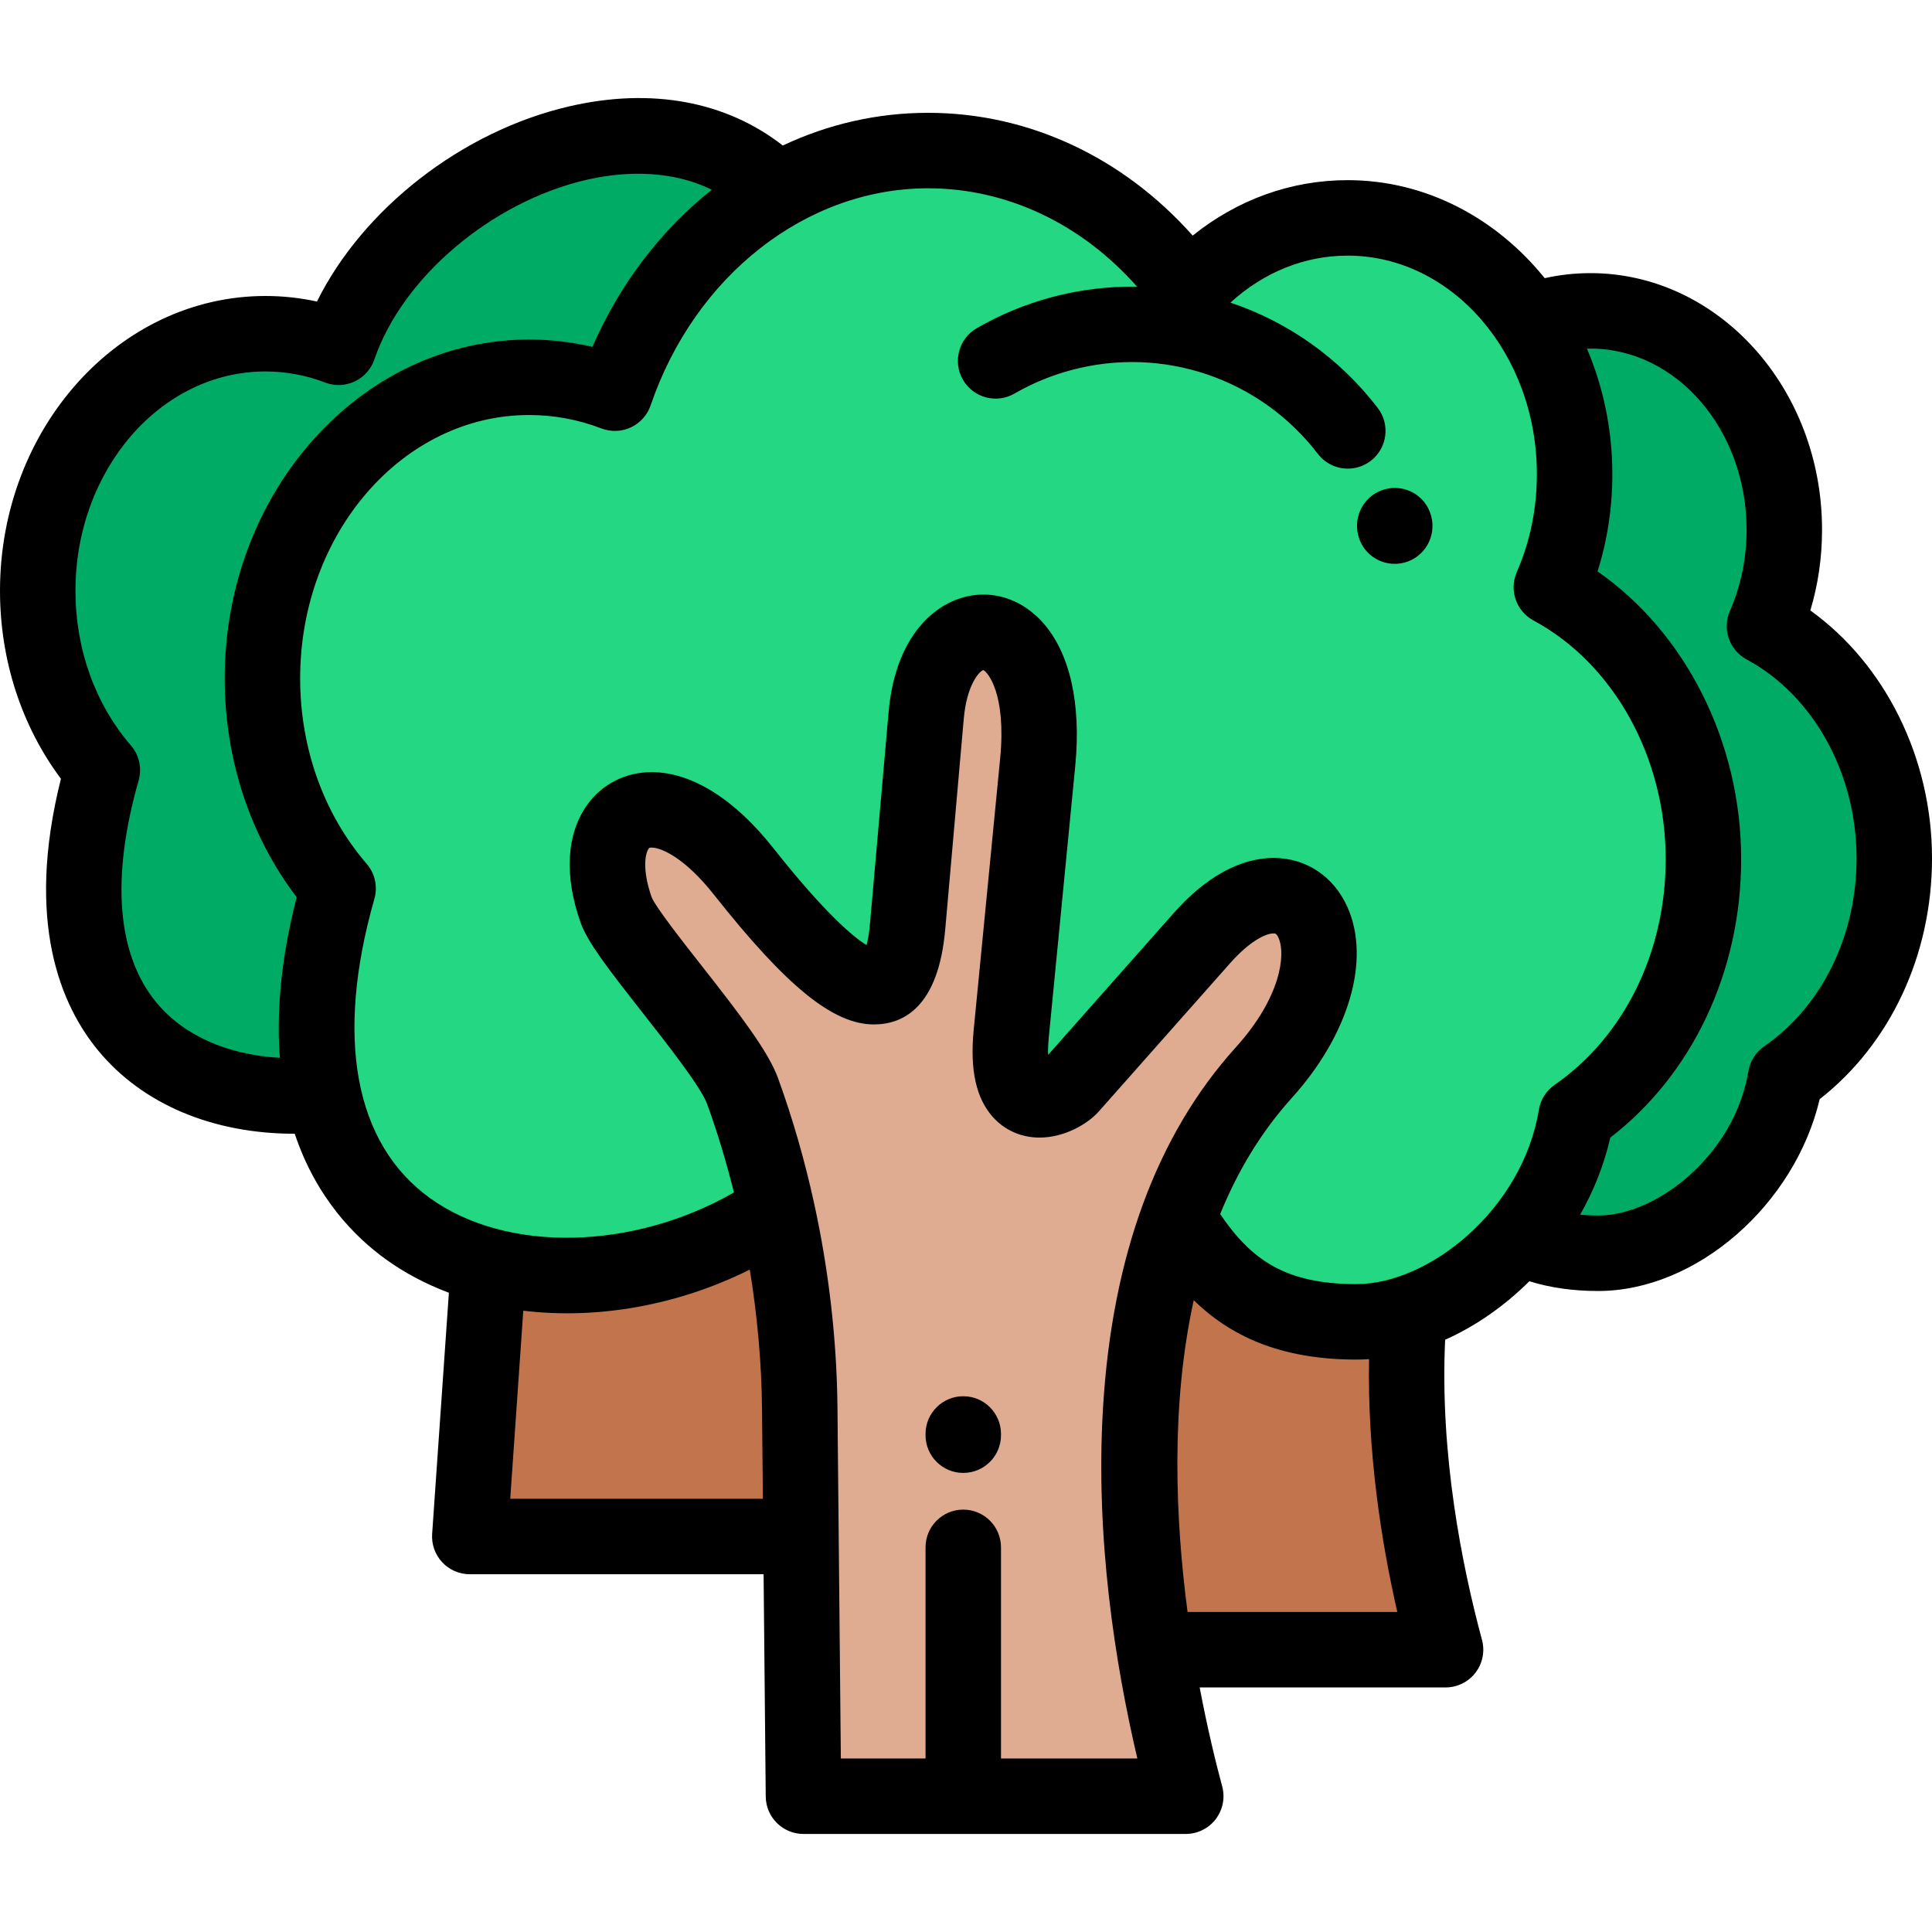 <?xml version="1.0" encoding="iso-8859-1"?>
<!-- Generator: Adobe Illustrator 19.0.0, SVG Export Plug-In . SVG Version: 6.00 Build 0)  -->
<svg version="1.1" id="Capa_1" xmlns="http://www.w3.org/2000/svg" xmlns:xlink="http://www.w3.org/1999/xlink" x="0px" y="0px"
	 viewBox="0 0 511.998 511.998" style="enable-background:new 0 0 511.998 511.998;" xml:space="preserve">
<g>
	<path style="fill:#00AC65;" d="M89.603,235.445c-12.408-14.377-20.056-34.017-20.056-55.675c0-44.067,31.645-79.791,70.68-79.791
		c7.953,0,15.598,1.482,22.731,4.217c7.955-23.321,23.399-42.444,43.008-53.606c-34.283-34.465-101.199-2.602-116.225,41.45
		c-6.09-2.334-12.616-3.6-19.405-3.6C37.014,88.439,10,118.935,10,156.554c0,18.489,6.528,35.254,17.12,47.527
		c-18.697,65.508,19.025,89.63,58.519,86.019C82.519,275.533,83.331,257.416,89.603,235.445z"/>
	<path style="fill:#24D883;" d="M163.283,241.136c-9.288-26.299,11.263-38.696,33.707-10.308
		c30.698,38.828,41.543,37.354,43.547,14.581l4.917-55.877c2.813-31.964,33.696-30.081,29.548,12.46l-7.011,71.903
		c-2.375,24.345,12.749,17.367,15.7,14.036l34.825-39.315c25.43-28.708,46.108,2.768,16.411,35.634
		c-10.073,11.147-17.497,24.251-22.729,38.61c10.679,17.474,22.669,27.442,47.276,27.442c4.568,0,9.272-0.811,13.933-2.332
		c10.624-3.46,21.037-10.6,29.173-20.207c7.527-8.888,13.106-19.888,15.102-32.042c20.241-14.036,33.742-39.255,33.742-68.038
		c0-31.79-16.47-59.234-40.301-72.061c3.942-9.038,6.16-19.207,6.16-29.962c0-15.134-4.385-29.112-11.798-40.403
		c-10.962-16.695-28.544-27.516-48.364-27.516c-16.386,0-31.238,7.399-42.089,19.395c-16.294-22.715-41.198-37.237-69.106-37.237
		c-14.373,0-27.948,3.851-39.961,10.69c-19.608,11.163-35.053,30.285-43.008,53.606c-7.134-2.734-14.778-4.217-22.731-4.217
		c-39.035,0-70.68,35.724-70.68,79.791c0,21.659,7.647,41.298,20.056,55.675c-6.271,21.971-7.084,40.088-3.964,54.655
		c5.42,25.275,22.686,39.864,43.839,45.358c24.367,6.329,53.893,0.591,76.413-14.781c-2.369-10.781-5.409-21.361-9.08-31.487
		C192.729,277.926,166.219,249.449,163.283,241.136z"/>
	<path style="fill:#00AC65;" d="M423.509,332.127c21.007,0,45.336-20.08,49.689-46.592c17.278-11.981,28.804-33.51,28.804-58.081
		c0-27.137-14.059-50.566-34.402-61.515c3.365-7.715,5.259-16.396,5.259-25.578c0-32.021-22.994-57.979-51.358-57.979
		c-5.593,0-10.975,1.011-16.015,2.877c7.415,11.29,11.8,25.268,11.8,40.401c0,10.756-2.218,20.925-6.16,29.962
		c23.831,12.827,40.301,40.271,40.301,72.061c0,28.782-13.501,54.002-33.742,68.038c-1.995,12.154-7.574,23.153-15.102,32.04
		C408.327,330.573,415.141,332.127,423.509,332.127z"/>
	<path style="fill:#E0AC91;" d="M255.274,476.014h58.965c-3.346-12.411-6.206-25.479-8.328-38.825
		c-6.201-38.908-6.158-80.169,6.288-114.33c5.232-14.359,12.655-27.463,22.729-38.61c29.697-32.866,9.018-64.341-16.411-35.634
		l-34.825,39.315c-2.951,3.331-18.075,10.31-15.7-14.036l7.011-71.903c4.148-42.54-26.735-44.424-29.548-12.46l-4.917,55.877
		c-2.004,22.773-12.849,24.248-43.547-14.581c-22.444-28.389-42.995-15.992-33.707,10.308c2.936,8.313,29.445,36.791,33.527,48.055
		c3.671,10.126,6.711,20.706,9.08,31.487c3.809,17.327,5.883,35.177,6.049,52.51l0.327,34.003l0.661,68.823h42.346V476.014z"/>
	<g>
		<path style="fill:#C2744D;" d="M305.911,437.189h77.176c-7.503-27.832-12.072-59.635-9.679-89.219
			c-4.661,1.521-9.364,2.332-13.933,2.332c-24.607,0-36.598-9.968-47.276-27.442C299.753,357.02,299.71,398.281,305.911,437.189z"/>
		<path style="fill:#C2744D;" d="M124.499,407.191h87.768l-0.327-34.003c-0.166-17.333-2.24-35.183-6.049-52.51
			c-22.52,15.371-52.046,21.11-76.413,14.781L124.499,407.191z"/>
	</g>
</g>
<path d="M479.758,161.774c2.06-6.865,3.1-14.036,3.1-21.413c0-37.484-27.525-67.979-61.358-67.979c-4.1,0-8.158,0.45-12.137,1.334
	c-12.855-15.929-31.509-25.975-52.24-25.975c-14.944,0-29.18,5.151-41.05,14.693c-18.487-20.807-43.519-32.536-70.145-32.536
	c-13.387,0-26.405,2.971-38.48,8.669C192.44,26.85,172.664,23.148,150.924,28.17c-28.539,6.593-54.775,27.21-66.927,51.74
	c-4.478-0.978-9.045-1.471-13.659-1.471C31.553,78.439,0,113.481,0,156.554c0,18.353,5.7,35.838,16.149,49.828
	c-9.536,37.961-0.009,60.1,9.946,72.113c11.744,14.172,30.364,21.958,51.943,21.957c0.023,0,0.047-0.002,0.07-0.002
	c5.681,17.033,15.974,27.389,24.119,33.264c5.092,3.672,10.727,6.618,16.73,8.875l-4.436,63.91
	c-0.192,2.766,0.772,5.487,2.664,7.514s4.539,3.178,7.312,3.178h77.863l0.566,58.919c0.053,5.485,4.514,9.904,9.999,9.904h101.311
	c3.111,0,6.046-1.449,7.939-3.918c1.892-2.47,2.526-5.68,1.717-8.685c-1.635-6.064-3.874-15.154-5.969-26.222h65.161
	c3.111,0,6.046-1.448,7.938-3.919c1.892-2.47,2.526-5.68,1.717-8.684c-5.353-19.859-11.185-49.252-9.765-79.54
	c8.113-3.615,15.725-8.942,22.317-15.506c5.531,1.722,11.542,2.587,18.214,2.587c26.113,0,52.121-22.883,58.729-50.838
	c18.71-14.643,29.764-38.188,29.764-63.835C512.001,200.881,499.58,176.021,479.758,161.774z M41.495,265.734
	c-10.497-12.668-12.142-33.038-4.759-58.908c0.925-3.24,0.155-6.727-2.046-9.278C25.217,186.57,20,172.012,20,156.554
	c0-32.045,22.58-58.115,50.336-58.115c5.414,0,10.739,0.988,15.827,2.938c2.537,0.971,5.358,0.871,7.82-0.282
	c2.46-1.152,4.346-3.256,5.223-5.828c7.428-21.778,31.071-41.801,56.218-47.61c7.865-1.818,21.102-3.317,33.214,2.626
	c-13.602,10.801-24.416,25.061-31.639,41.637c-5.487-1.29-11.098-1.941-16.772-1.941c-44.487,0-80.68,40.28-80.68,89.791
	c0,21.414,6.735,41.796,19.068,57.994c-4.253,16.619-5.369,30.683-4.451,42.569C60.303,279.538,48.714,274.445,41.495,265.734z
	 M135.217,397.191l3.46-49.848c19.499,2.365,40.846-1.318,60.025-10.89c2.008,12.314,3.122,24.75,3.238,36.831l0.229,23.907H135.217
	z M265.274,466.014v-55.953c0-5.523-4.478-10-10-10s-10,4.477-10,10v55.953h-22.442l-0.566-58.82c0-0.001,0-0.002,0-0.004
	c0-0.002,0-0.003,0-0.005l-0.328-34.094c-0.174-18.104-2.296-36.459-6.213-54.318c-0.014-0.074-0.03-0.147-0.047-0.221
	c-2.462-11.181-5.624-22.167-9.467-32.769c-2.541-7.013-9.693-16.4-20.313-29.92c-4.822-6.139-12.11-15.416-13.187-18.058
	c-2.619-7.417-1.686-11.676-0.825-12.891c0.144-0.204,0.21-0.297,0.817-0.297c2.462,0,8.695,2.614,16.441,12.412
	c19.349,24.473,31.649,34.455,42.459,34.454h0.004c7.607-0.002,17.058-4.375,18.89-25.198l4.917-55.877
	c0.781-8.875,4.1-12.514,5.17-12.833c1.163,0.518,6.135,6.314,4.464,23.447l-7.011,71.902c-1.036,10.63,0.648,18.211,5.151,23.175
	c3.143,3.464,7.511,5.371,12.301,5.371c6.572,0,12.738-3.581,15.686-6.909L326,255.246c5.154-5.819,9.418-7.883,11.503-7.883
	c0.425,0,0.793,0,1.32,1.188c1.972,4.438,0.585,15.823-11.316,28.994c-20.953,23.186-32.797,55.351-35.203,95.6
	c-2.057,34.388,3.218,67.808,9.102,92.869H265.274z M370.296,427.189h-55.582c-3.264-24.789-4.477-54.748,1.634-82.616
	c9.43,9.179,22.495,15.728,43.128,15.728c1.114,0,2.228-0.048,3.341-0.12C362.357,384.874,366.032,408.505,370.296,427.189z
	 M359.476,340.301c-18.897,0-27.934-6.493-36.121-18.569c4.57-11.214,10.76-21.667,18.993-30.778
	c15.148-16.766,20.94-36.596,14.756-50.521c-3.635-8.183-10.962-13.069-19.599-13.069c-6.169,0-15.769,2.537-26.474,14.622
	l-33.278,37.568c-0.038-1.185-0.001-2.722,0.191-4.688l7.011-71.902c1.618-16.599-1.478-30.136-8.719-38.117
	c-4.261-4.696-9.803-7.283-15.606-7.283c-11.15,0-23.247,9.614-25.137,31.092l-4.917,55.877c-0.244,2.77-0.595,4.665-0.919,5.931
	c-3.357-2.049-10.789-8.086-24.822-25.836c-10.201-12.902-21.611-20.008-32.131-20.008c-6.964,0-13.213,3.188-17.146,8.747
	c-5.457,7.715-6.063,18.761-1.704,31.101c1.823,5.164,7.117,12.041,16.316,23.752c6.583,8.381,15.6,19.858,17.238,24.379
	c2.73,7.535,5.099,15.39,7.095,23.415c-26.61,15.279-60.204,16.174-80.575,1.48c-19.972-14.405-25.195-42.568-14.71-79.304
	c0.925-3.24,0.155-6.728-2.046-9.278c-11.366-13.17-17.626-30.622-17.626-49.141c0-38.483,27.221-69.791,60.68-69.791
	c6.556,0,12.999,1.196,19.152,3.554c2.536,0.972,5.359,0.872,7.82-0.282c2.461-1.152,4.347-3.256,5.224-5.827
	C184.158,73.017,213.697,49.9,245.926,49.9c20.91,0,40.683,9.402,55.401,26.068c-7.518-0.117-15.137,0.786-22.663,2.803
	c-6.936,1.858-13.604,4.62-19.818,8.209c-4.783,2.762-6.422,8.878-3.66,13.661c2.762,4.781,8.877,6.421,13.66,3.66
	c4.702-2.715,9.747-4.805,14.994-6.211c24.37-6.532,50.043,2.181,65.407,22.191c1.97,2.565,4.938,3.911,7.938,3.911
	c2.125,0,4.268-0.674,6.083-2.069c4.381-3.363,5.205-9.641,1.842-14.021c-10.214-13.303-23.876-22.822-39.032-27.906
	c8.831-8.065,19.686-12.452,31.043-12.452c27.659,0,50.162,25.982,50.162,57.919c0,9.127-1.792,17.862-5.326,25.964
	c-2.08,4.77-0.155,10.338,4.427,12.804c21.286,11.457,35.04,36.286,35.04,63.256c0,24.674-11.006,47.037-29.44,59.819
	c-2.226,1.544-3.73,3.924-4.17,6.598C403.474,320.543,378.713,340.301,359.476,340.301z M467.499,277.317
	c-2.227,1.544-3.73,3.924-4.17,6.597c-3.59,21.871-23.984,38.212-39.82,38.212c-1.655,0-3.237-0.072-4.754-0.214
	c3.609-6.376,6.356-13.26,7.985-20.432c21.792-16.801,34.685-44.065,34.685-73.797c0-31.027-14.696-60.012-38.061-76.258
	c2.604-8.238,3.921-16.87,3.921-25.766c0-11.892-2.42-23.164-6.729-33.257c0.314-0.008,0.629-0.021,0.943-0.021
	c22.805,0,41.358,21.523,41.358,47.979c0,7.588-1.488,14.848-4.425,21.58c-2.08,4.77-0.155,10.337,4.427,12.804
	c17.703,9.528,29.142,30.217,29.142,52.709C492.001,248.038,482.842,266.678,467.499,277.317z"/>
<path d="M255.274,370.014c-5.522,0-10,4.477-10,10v0.324c0,5.523,4.478,10,10,10c5.523,0,10-4.477,10-10v-0.324
	C265.274,374.491,260.797,370.014,255.274,370.014z"/>
<path d="M379.239,136.623c-1.452-5.313-6.912-8.4-12.233-6.963c-5.318,1.434-8.462,6.953-7.048,12.277
	c0.005,0.017,0.035,0.129,0.04,0.147c1.206,4.444,5.217,7.339,9.607,7.339c0.866,0,1.747-0.113,2.624-0.348
	c5.323-1.43,8.474-6.945,7.059-12.273L379.239,136.623z"/>
<g>
</g>
<g>
</g>
<g>
</g>
<g>
</g>
<g>
</g>
<g>
</g>
<g>
</g>
<g>
</g>
<g>
</g>
<g>
</g>
<g>
</g>
<g>
</g>
<g>
</g>
<g>
</g>
<g>
</g>
</svg>
